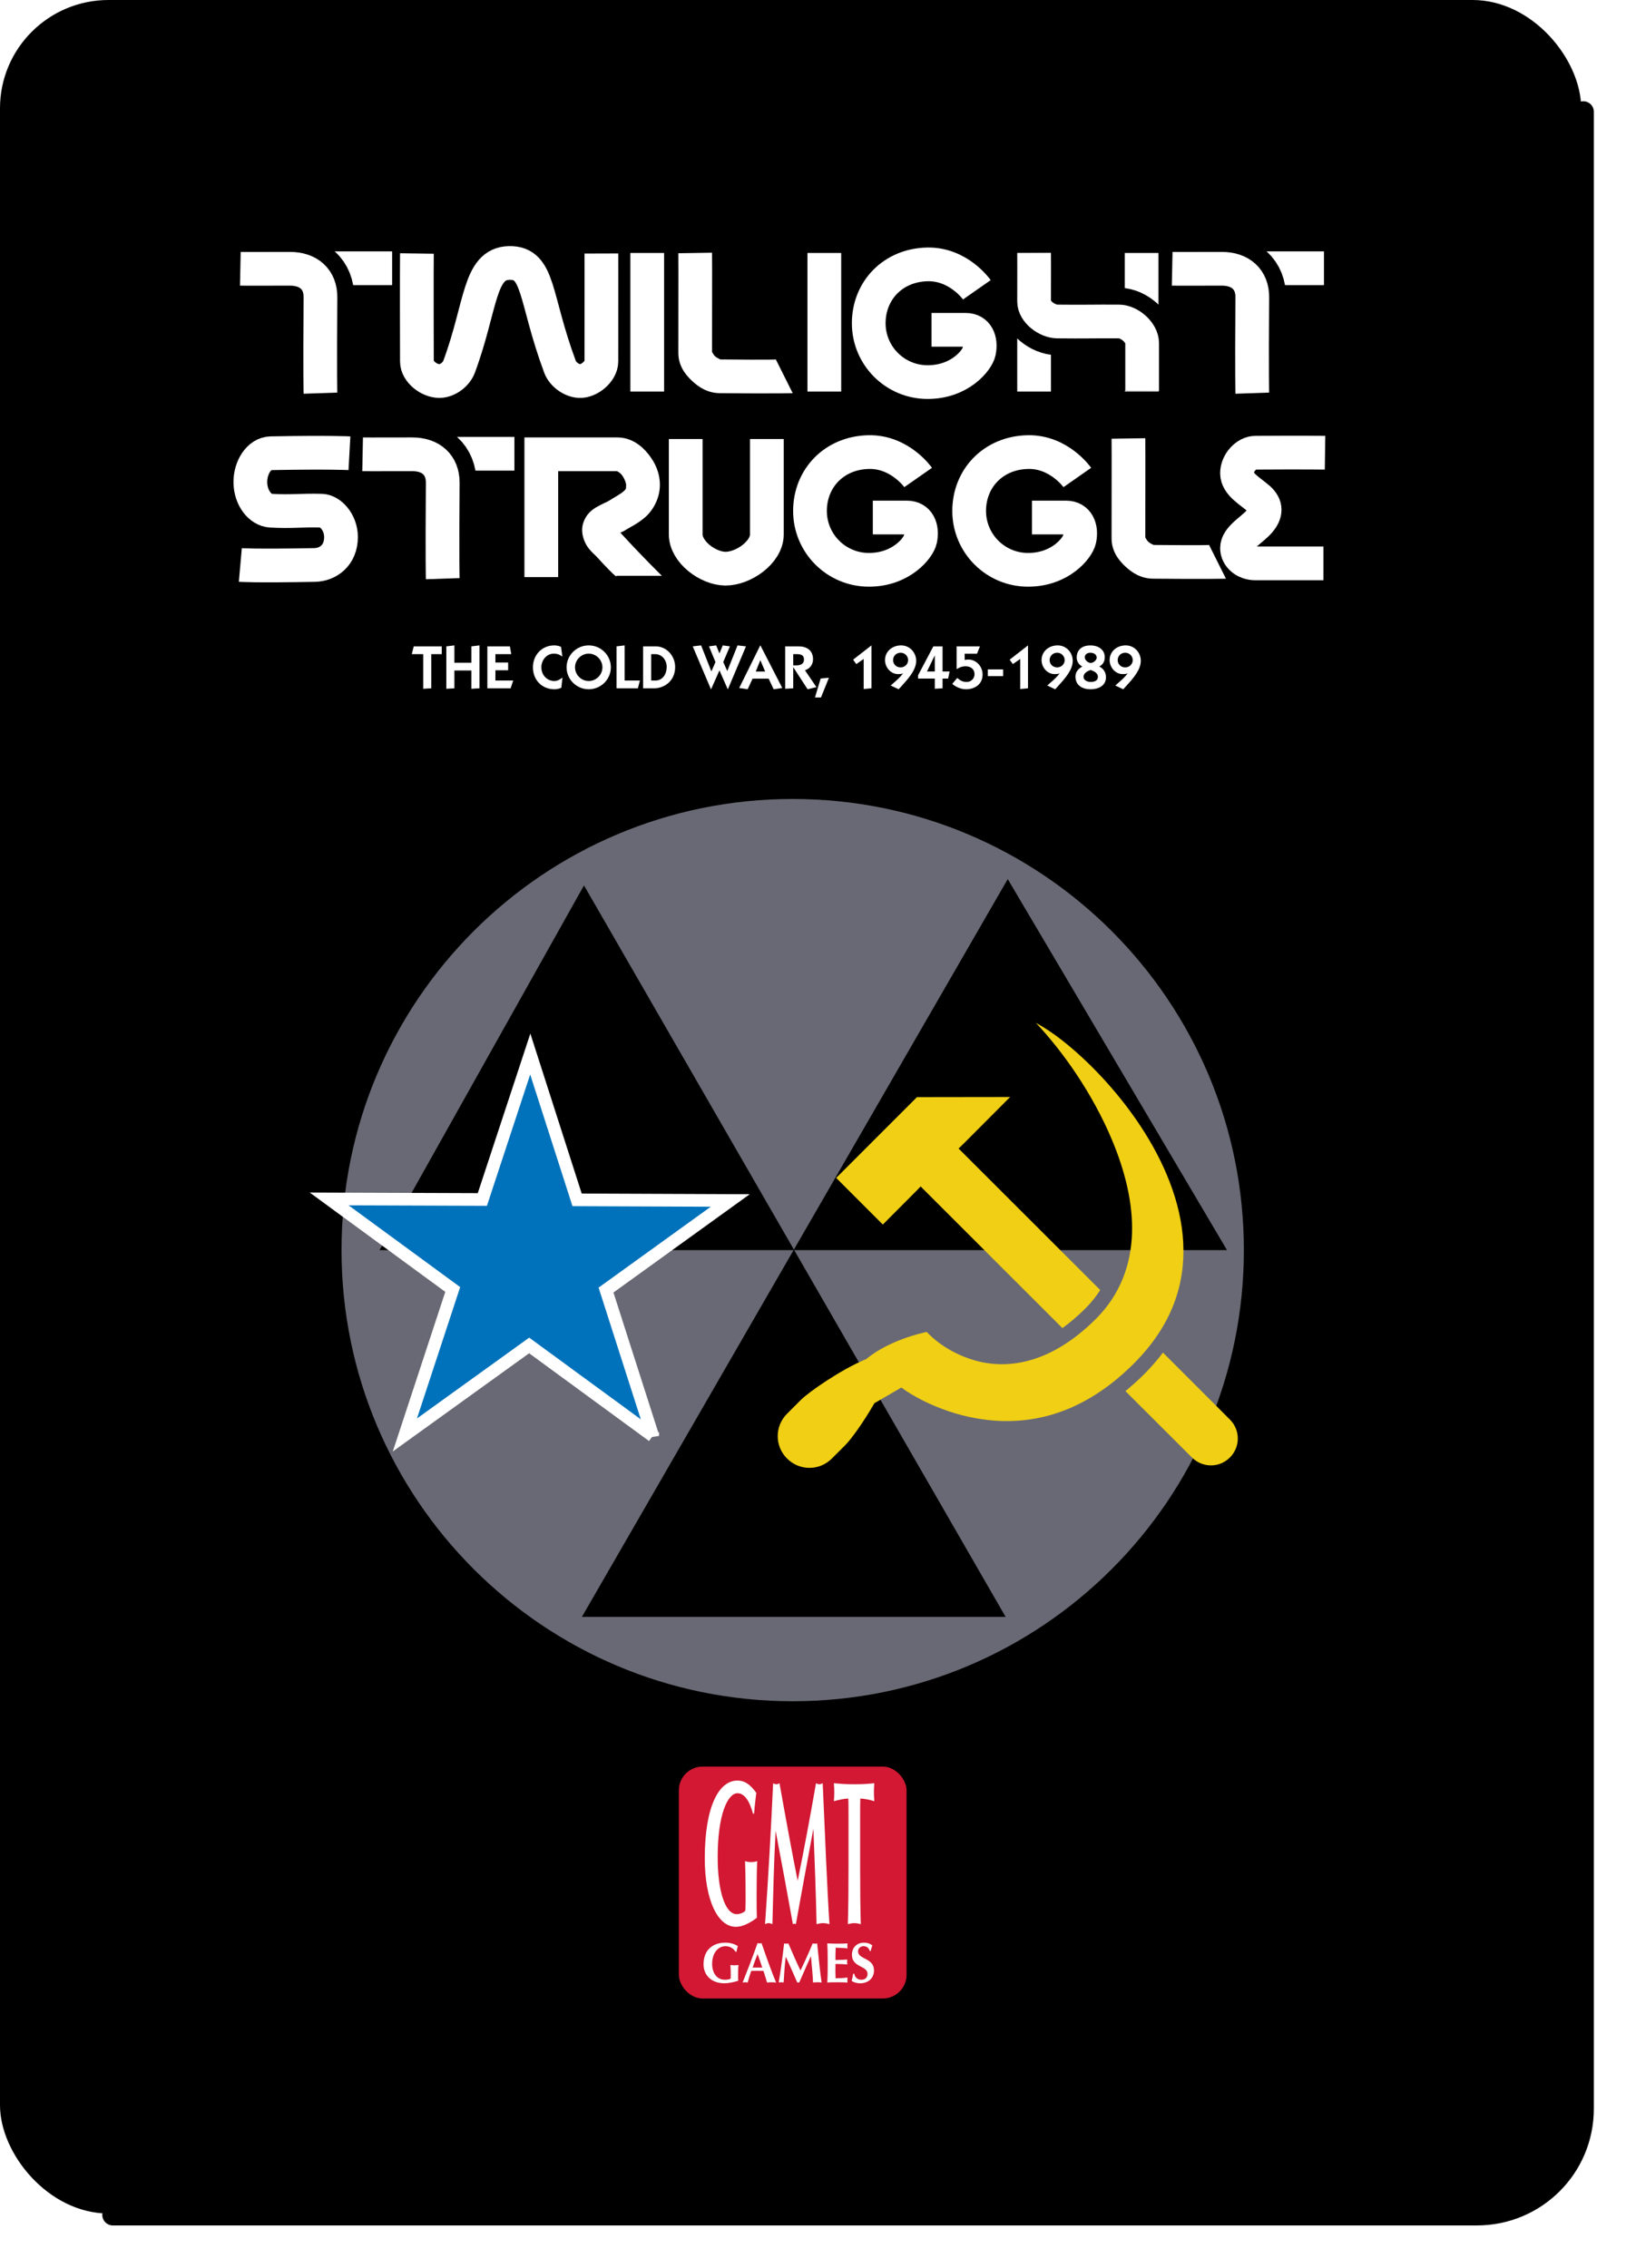 <?xml version="1.0" encoding="UTF-8" standalone="no"?>
<!-- Created with Inkscape (http://www.inkscape.org/) -->

<svg
   xmlns:svg="http://www.w3.org/2000/svg"
   xmlns="http://www.w3.org/2000/svg"
   version="1.0"
   width="388"
   height="538"
   id="svg2">
  <defs
     id="defs6">
    <filter
       color-interpolation-filters="sRGB"
       id="filter3844">
      <feGaussianBlur
         id="feGaussianBlur3846"
         stdDeviation="4.238" />
    </filter>
  </defs>
  <path
     d="m 375.501,26.514 0,473.629 c 0,13.953 -11.267,25.187 -25.262,25.187 l -323.478,0"
     id="rect3829"
     style="fill:none;stroke:#000000;stroke-width:5;stroke-linecap:round;stroke-linejoin:round;stroke-miterlimit:4;stroke-opacity:1;filter:url(#filter3844)" />
  <rect
     width="374.002"
     height="524.002"
     rx="25.262"
     ry="25.187"
     x="0.499"
     y="0.499"
     id="rect2818"
     style="fill:#000000;fill-opacity:1;stroke:#000000;stroke-width:1;stroke-linecap:butt;stroke-linejoin:round;stroke-miterlimit:4;stroke-opacity:1;stroke-dasharray:none" />
  <g
     id="g3710">
    <path
       d="m 93,63.625 -28.5,0"
       id="path3706"
       style="fill:none;stroke:#ffffff;stroke-width:8;stroke-linecap:butt;stroke-linejoin:miter;stroke-miterlimit:4;stroke-opacity:1;stroke-dasharray:none" />
    <path
       d="m 76,93.25 c 0,0 -0.136,-3.967 0,-22.75 0.031,-4.209 -2.801,-6.634 -7.25,-6.75 -8.198,-0.213 -11.75,0 -11.75,0"
       id="path3708"
       style="fill:none;stroke:#000000;stroke-width:16;stroke-linecap:butt;stroke-linejoin:miter;stroke-miterlimit:4;stroke-opacity:1;stroke-dasharray:none" />
    <path
       d="m 76,93.25 c 0,0 -0.136,-3.967 0,-22.75 0.031,-4.209 -2.799,-6.766 -7.25,-6.75 -9.948,0.037 -11.75,0 -11.75,0"
       id="path3702"
       style="fill:none;stroke:#ffffff;stroke-width:8;stroke-linecap:butt;stroke-linejoin:miter;stroke-miterlimit:4;stroke-opacity:1;stroke-dasharray:none" />
  </g>
  <g
     transform="translate(221,0)"
     id="g3715">
    <path
       d="m 93,63.625 -28.5,0"
       id="path3717"
       style="fill:none;stroke:#ffffff;stroke-width:8;stroke-linecap:butt;stroke-linejoin:miter;stroke-miterlimit:4;stroke-opacity:1;stroke-dasharray:none" />
    <path
       d="m 76,93.25 c 0,0 -0.136,-3.967 0,-22.75 0.031,-4.209 -2.801,-6.634 -7.25,-6.75 -8.198,-0.213 -11.75,0 -11.75,0"
       id="path3719"
       style="fill:none;stroke:#000000;stroke-width:16;stroke-linecap:butt;stroke-linejoin:miter;stroke-miterlimit:4;stroke-opacity:1;stroke-dasharray:none" />
    <path
       d="m 76,93.25 c 0,0 -0.136,-3.967 0,-22.75 0.031,-4.209 -2.799,-6.766 -7.25,-6.75 -9.948,0.037 -11.75,0 -11.75,0"
       id="path3721"
       style="fill:none;stroke:#ffffff;stroke-width:8;stroke-linecap:butt;stroke-linejoin:miter;stroke-miterlimit:4;stroke-opacity:1;stroke-dasharray:none" />
  </g>
  <g
     transform="translate(29,44)"
     id="g3723">
    <path
       d="m 93,63.625 -28.5,0"
       id="path3725"
       style="fill:none;stroke:#ffffff;stroke-width:8;stroke-linecap:butt;stroke-linejoin:miter;stroke-miterlimit:4;stroke-opacity:1;stroke-dasharray:none" />
    <path
       d="m 76,93.25 c 0,0 -0.136,-3.967 0,-22.75 0.031,-4.209 -2.801,-6.634 -7.25,-6.75 -8.198,-0.213 -11.75,0 -11.75,0"
       id="path3727"
       style="fill:none;stroke:#000000;stroke-width:16;stroke-linecap:butt;stroke-linejoin:miter;stroke-miterlimit:4;stroke-opacity:1;stroke-dasharray:none" />
    <path
       d="m 76,93.25 c 0,0 -0.136,-3.967 0,-22.75 0.031,-4.209 -2.799,-6.766 -7.25,-6.75 -9.948,0.037 -11.75,0 -11.75,0"
       id="path3729"
       style="fill:none;stroke:#ffffff;stroke-width:8;stroke-linecap:butt;stroke-linejoin:miter;stroke-miterlimit:4;stroke-opacity:1;stroke-dasharray:none" />
  </g>
  <path
     d="m 98.875,60.125 c 0,0 -0.062,4.486 0,25.625 0.007,2.364 2.888,4.655 5.375,4.625 1.908,-0.023 3.961,-1.586 4.625,-3.375 5.335,-14.375 4.625,-24.471 11.875,-24.625 7.25,-0.154 5.933,8.151 12.062,24.625 0.66,1.773 2.675,3.253 4.562,3.375 2.33,0.151 5.248,-2.293 5.25,-4.625 0.017,-20.034 0,-25.625 0,-25.625"
     id="path3731"
     style="fill:none;stroke:#ffffff;stroke-width:8;stroke-linecap:butt;stroke-linejoin:miter;stroke-miterlimit:4;stroke-opacity:1;stroke-dasharray:none" />
  <path
     d="m 153.5,60 0,32.875"
     id="path3733"
     style="fill:none;stroke:#ffffff;stroke-width:8;stroke-linecap:butt;stroke-linejoin:miter;stroke-miterlimit:4;stroke-opacity:1;stroke-dasharray:none" />
  <path
     d="m 168.875,59.938 -8,0.125 c 0,0 0.046,3.875 0,23.562 -0.007,2.987 1.51,5.078 3.219,6.688 1.709,1.61 3.804,2.909 6.625,2.938 12.756,0.129 17.281,0 17.281,0 l -4,-8 c 0,0 -0.535,0.128 -13.219,0 0.223,0.002 -0.607,-0.204 -1.188,-0.75 -0.58,-0.546 -0.718,-1.263 -0.719,-0.875 0.046,-19.703 0,-23.688 0,-23.688 z"
     id="path3735"
     style="font-size:medium;font-style:normal;font-variant:normal;font-weight:normal;font-stretch:normal;text-indent:0;text-align:start;text-decoration:none;line-height:normal;letter-spacing:normal;word-spacing:normal;text-transform:none;direction:ltr;block-progression:tb;writing-mode:lr-tb;text-anchor:start;fill:#ffffff;fill-opacity:1;stroke:none;stroke-width:8;marker:none;visibility:visible;display:inline;overflow:visible;enable-background:accumulate;font-family:Adobe Caslon Pro;-inkscape-font-specification:Adobe Caslon Pro" />
  <path
     d="m 195.5,60 0,32.875"
     id="path3741"
     style="fill:none;stroke:#ffffff;stroke-width:8;stroke-linecap:butt;stroke-linejoin:miter;stroke-miterlimit:4;stroke-opacity:1;stroke-dasharray:none" />
  <path
     d="m 240.208,60.497 c 0,0 -3.391,-4.851 -9.208,-4.747 -6.501,0.117 -11,4.925 -11,11 0,6.075 4.925,11 11,11 6.075,0 9.297,-4.122 9.621,-5.682 0.451,-2.172 -0.373,-4.087 -2.482,-4.087 -5.03,0 -6.401,0 -6.401,0"
     transform="matrix(1.269,0,0,1.269,-73.148,-8.039)"
     id="path3743"
     style="fill:#000000;fill-opacity:0.11;stroke:#ffffff;stroke-width:6.303;stroke-linecap:butt;stroke-miterlimit:4;stroke-opacity:1;stroke-dasharray:none" />
  <path
     d="m 270.75,60 0,32.875"
     id="path3752"
     style="fill:none;stroke:#ffffff;stroke-width:8;stroke-linecap:butt;stroke-linejoin:miter;stroke-miterlimit:4;stroke-opacity:1;stroke-dasharray:none" />
  <path
     d="m 245.25,60 0,32.875"
     id="path3750"
     style="fill:none;stroke:#ffffff;stroke-width:8;stroke-linecap:butt;stroke-linejoin:miter;stroke-miterlimit:4;stroke-opacity:1;stroke-dasharray:none" />
  <path
     d="m 245.25,60 c 0,0 0.03,5.389 0,11.5 -0.012,2.422 3.078,4.722 5.5,4.75 6.569,0.075 8.464,-0.036 14.625,0 2.506,0.015 5.496,2.619 5.5,5.125 0.013,8.727 0,11.375 0,11.375"
     id="path3748"
     style="fill:none;stroke:#000000;stroke-width:16;stroke-linecap:butt;stroke-linejoin:miter;stroke-miterlimit:4;stroke-opacity:1;stroke-dasharray:none" />
  <path
     d="m 245.25,60 c 0,0 0.03,5.389 0,11.5 -0.012,2.422 3.078,4.722 5.5,4.75 6.569,0.075 8.464,-0.036 14.625,0 2.506,0.015 5.496,2.619 5.5,5.125 0.013,8.727 0,11.375 0,11.375"
     id="path3746"
     style="fill:none;stroke:#ffffff;stroke-width:8;stroke-linecap:butt;stroke-linejoin:miter;stroke-miterlimit:4;stroke-opacity:1;stroke-dasharray:none" />
  <path
     d="m 217.75,113.25 c 0,0 -4.305,-6.158 -11.688,-6.025 -8.252,0.149 -13.962,6.251 -13.962,13.962 0,7.711 6.251,13.962 13.962,13.962 7.711,0 11.801,-5.232 12.212,-7.212 0.572,-2.757 -0.473,-5.187 -3.15,-5.187 -6.385,0 -8.125,0 -8.125,0"
     id="path3754"
     style="fill:#000000;fill-opacity:0.11;stroke:#ffffff;stroke-width:8;stroke-linecap:butt;stroke-miterlimit:4;stroke-opacity:1;stroke-dasharray:none" />
  <path
     d="m 255.5,113.25 c 0,0 -4.305,-6.158 -11.688,-6.025 -8.252,0.149 -13.962,6.251 -13.962,13.962 0,7.711 6.251,13.962 13.962,13.962 7.711,0 11.801,-5.232 12.212,-7.212 0.572,-2.757 -0.473,-5.187 -3.15,-5.187 -6.385,0 -8.125,0 -8.125,0"
     id="path3756"
     style="fill:#000000;fill-opacity:0.11;stroke:#ffffff;stroke-width:8;stroke-linecap:butt;stroke-miterlimit:4;stroke-opacity:1;stroke-dasharray:none" />
  <path
     d="m 271.625,103.938 -8,0.125 c 0,0 0.046,3.875 0,23.562 -0.007,2.987 1.51,5.078 3.219,6.688 1.709,1.61 3.804,2.909 6.625,2.938 12.756,0.129 17.281,0 17.281,0 l -4,-8 c 0,0 -0.535,0.128 -13.219,0 0.223,0.002 -0.607,-0.204 -1.188,-0.75 -0.58,-0.546 -0.718,-1.263 -0.719,-0.875 0.046,-19.703 0,-23.688 0,-23.688 z"
     id="path3758"
     style="font-size:medium;font-style:normal;font-variant:normal;font-weight:normal;font-stretch:normal;text-indent:0;text-align:start;text-decoration:none;line-height:normal;letter-spacing:normal;word-spacing:normal;text-transform:none;direction:ltr;block-progression:tb;writing-mode:lr-tb;text-anchor:start;fill:#ffffff;fill-opacity:1;stroke:none;stroke-width:8;marker:none;visibility:visible;display:inline;overflow:visible;enable-background:accumulate;font-family:Adobe Caslon Pro;-inkscape-font-specification:Adobe Caslon Pro" />
  <path
     d="m 82.875,107.5 c 0,0 -4.771,-0.264 -18.625,0 -2.88,0.055 -4.951,3.498 -4.875,7 0.078,3.582 2.292,6.479 4.875,6.625 5.07,0.286 7.152,-0.143 12,0 2.117,0.063 4.625,2.755 4.625,6.25 0,4.38 -3.123,6.565 -6.25,6.625 C 60.138,134.276 57,134 57,134"
     id="path3760"
     style="fill:none;stroke:#ffffff;stroke-width:8;stroke-linecap:butt;stroke-linejoin:miter;stroke-miterlimit:4;stroke-opacity:1;stroke-dasharray:none" />
  <path
     d="m 124.375,103.75 0,4 0,29.125 8,0 0,-25.125 14,0 c -0.14,0 0.5,0.157 1.125,0.938 0.625,0.78 1,1.98 1,2.312 -3.3e-4,1.094 -0.099,1.077 -0.719,1.625 -0.62,0.548 -1.921,1.23 -3.531,2.25 -0.233,0.147 -1.262,0.55 -2.562,1.281 -0.65,0.366 -1.41,0.823 -2.156,1.688 -0.746,0.865 -1.415,2.233 -1.469,3.625 l 0,0.031 c -0.063,1.895 0.813,3.655 1.594,4.625 0.785,0.975 1.445,1.489 1.656,1.719 5.674,6.172 4.844,4.719 4.844,4.719 l 10.812,0 c 0,0 -4.15,-4.031 -9.781,-10.156 -0.035,-0.038 -0.029,-0.026 -0.062,-0.062 0.487,-0.228 0.719,-0.303 1.375,-0.719 1.02,-0.646 2.778,-1.423 4.562,-3 1.785,-1.577 3.437,-4.383 3.438,-7.625 8.4e-4,-2.831 -1.103,-5.258 -2.75,-7.312 -1.647,-2.054 -4.071,-3.938 -7.375,-3.938 l -18,0 -4,0 0,5e-5 0,0 z"
     id="path3762"
     style="font-size:medium;font-style:normal;font-variant:normal;font-weight:normal;font-stretch:normal;text-indent:0;text-align:start;text-decoration:none;line-height:normal;letter-spacing:normal;word-spacing:normal;text-transform:none;direction:ltr;block-progression:tb;writing-mode:lr-tb;text-anchor:start;fill:#ffffff;fill-opacity:1;stroke:none;stroke-width:8;marker:none;visibility:visible;display:inline;overflow:visible;enable-background:accumulate;font-family:Adobe Caslon Pro;-inkscape-font-specification:Adobe Caslon Pro" />
  <path
     d="m 162.625,104.125 c 0,0 0,6.764 0,22.625 0,4.135 5.24,8.072 9.375,8.125 4.262,0.055 9.875,-3.862 9.875,-8.125 0,-16.957 0,-22.625 0,-22.625"
     id="path3768"
     style="fill:none;stroke:#ffffff;stroke-width:8;stroke-linecap:butt;stroke-linejoin:miter;stroke-miterlimit:4;stroke-opacity:1;stroke-dasharray:none" />
  <path
     d="m 314.25,107.375 c 0,0 -5.374,-0.074 -16.5,0 -2.211,0.015 -4.375,2.414 -4.375,4.875 0,2.631 3.264,4.33 5.125,6 1.843,1.654 1.959,3.468 0,5.625 -1.703,1.875 -5.125,3.732 -5.125,6.125 0,1.926 1.824,3.625 4.375,3.625 11.787,0 16.125,0 16.125,0"
     id="path3770"
     style="fill:none;stroke:#ffffff;stroke-width:8;stroke-linecap:butt;stroke-linejoin:miter;stroke-miterlimit:4;stroke-opacity:1;stroke-dasharray:none" />
  <rect
     width="54"
     height="55"
     rx="5.625"
     ry="5.625"
     x="161"
     y="419"
     id="rect4148"
     style="fill:#d21832;fill-opacity:1;stroke:none" />
  <g
     transform="matrix(1.091,0,0,1.091,-122.783,-47.324)"
     id="g4159">
    <path
       d="m 276.23,437.66 c -0.718,-2.663 -1.813,-4.44 -3.369,-4.44 -2.121,0 -4.309,4.573 -4.309,13.898 0,7.061 1.522,12.39 4.155,12.39 0.582,0 1.591,-0.312 1.864,-0.8 0.052,-0.712 0.052,-1.82 0.052,-3.107 0,-4.797 -0.103,-6.795 -0.12,-7.638 0.222,0.088 0.565,0.222 1.265,0.222 0.821,0 1.164,-0.133 1.386,-0.222 -0.086,0.932 -0.138,4.618 -0.138,7.46 0,1.865 0.017,4.217 0.052,4.883 -1.487,1.112 -3.061,1.955 -4.565,1.955 -3.933,0 -6.756,-5.818 -6.756,-14.876 0,-11.278 3.062,-16.918 7.08,-16.918 1.728,0 2.89,0.978 4.122,2.665 -0.189,1.51 -0.377,3.02 -0.48,4.528 l -0.239,0 -3e-5,0 z"
       id="path585"
       style="fill:#ffffff;fill-opacity:1;fill-rule:nonzero;stroke:none" />
    <path
       d="m 281.138,441.524 c -0.36,6.705 -0.513,13.453 -0.683,20.158 -0.275,-0.132 -0.547,-0.222 -0.805,-0.222 -0.272,0 -0.53,0.09 -0.802,0.222 0.718,-10.212 1.282,-20.425 1.761,-30.638 0.239,0.133 0.461,0.222 0.701,0.222 0.222,0 0.461,-0.088 0.683,-0.222 1.249,7.06 2.702,14.963 3.95,21.225 1.351,-6.615 2.754,-14.165 3.985,-21.225 0.241,0.133 0.496,0.222 0.737,0.222 0.239,0 0.479,-0.088 0.718,-0.222 0.444,10.213 1.043,24.378 1.47,30.638 -0.461,-0.132 -0.923,-0.222 -1.386,-0.222 -0.461,0 -0.94,0.09 -1.419,0.222 -0.12,-6.172 -0.411,-13.72 -0.683,-20.603 l -0.034,0 c -1.282,6.883 -2.549,13.721 -3.78,20.603 -0.103,-0.043 -0.222,-0.088 -0.325,-0.088 -0.102,0 -0.222,0.045 -0.324,0.088 -1.215,-6.705 -2.446,-13.453 -3.728,-20.158 l -0.034,0 2e-5,0 z"
       id="path587"
       style="fill:#ffffff;fill-opacity:1;fill-rule:nonzero;stroke:none" />
    <path
       d="m 296.992,438.283 c 0,-1.688 0,-3.287 -0.052,-3.908 -0.668,0 -2.103,0.267 -3.129,0.578 0.052,-0.667 0.086,-1.288 0.086,-1.955 0,-0.665 -0.034,-1.288 -0.086,-1.953 1.556,0.133 2.326,0.222 4.446,0.222 2.121,0 2.89,-0.088 4.345,-0.222 -0.052,0.665 -0.086,1.288 -0.086,1.953 0,0.667 0.034,1.288 0.086,1.955 -0.924,-0.312 -2.361,-0.578 -3.045,-0.578 -0.034,0.622 -0.034,2.22 -0.034,3.908 l 0,11.1 c 0,4.975 0.034,8.393 0.138,12.3 -0.377,-0.088 -0.838,-0.222 -1.403,-0.222 -0.565,0 -1.026,0.133 -1.403,0.222 0.103,-3.907 0.138,-7.325 0.138,-12.3 l 0,-11.1 3e-5,0 z"
       id="path589"
       style="fill:#ffffff;fill-opacity:1;fill-rule:nonzero;stroke:none" />
    <path
       d="m 272.466,467.702 c -0.479,-0.739 -1.208,-1.232 -2.244,-1.232 -1.413,0 -2.872,1.27 -2.872,3.86 0,1.958 1.013,3.438 2.768,3.438 0.387,0 1.06,-0.087 1.242,-0.223 0.034,-0.197 0.034,-0.504 0.034,-0.862 0,-1.332 -0.069,-1.887 -0.08,-2.121 0.148,0.026 0.377,0.062 0.844,0.062 0.547,0 0.775,-0.036 0.923,-0.062 -0.057,0.259 -0.092,1.282 -0.092,2.071 0,0.519 0.011,1.172 0.034,1.356 -0.992,0.308 -2.04,0.543 -3.042,0.543 -2.621,0 -4.502,-1.615 -4.502,-4.13 0,-3.132 2.04,-4.697 4.719,-4.697 1.151,0 1.926,0.27 2.747,0.739 -0.126,0.42 -0.252,0.839 -0.32,1.257 l -0.16,0 -8e-5,0 z"
       id="path591"
       style="fill:#ffffff;fill-opacity:1;fill-rule:nonzero;stroke:none" />
    <path
       d="m 278.237,471.117 c -0.331,-0.997 -0.649,-1.972 -1.014,-2.933 -0.387,0.961 -0.741,1.936 -1.072,2.933 l 2.086,0 0,0 z m 3.019,3.254 c -0.364,-0.023 -0.683,-0.06 -1.003,-0.06 -0.318,0 -0.649,0.037 -0.969,0.06 -0.239,-0.837 -0.502,-1.688 -0.785,-2.527 -0.49,-0.012 -0.969,-0.023 -1.459,-0.023 -0.4,0 -0.787,0.011 -1.185,0.023 -0.308,0.839 -0.559,1.677 -0.775,2.527 -0.182,-0.023 -0.354,-0.06 -0.536,-0.06 -0.182,0 -0.352,0.037 -0.57,0.06 0.559,-1.367 2.268,-5.756 3.248,-8.567 0.148,0.023 0.285,0.06 0.433,0.06 0.149,0 0.285,-0.037 0.434,-0.06 0.967,2.811 2.301,6.559 3.167,8.567"
       id="path593"
       style="fill:#ffffff;fill-opacity:1;fill-rule:nonzero;stroke:none" />
    <path
       d="m 283.346,468.777 c -0.239,1.86 -0.342,3.733 -0.457,5.595 -0.181,-0.037 -0.364,-0.06 -0.534,-0.06 -0.183,0 -0.354,0.023 -0.536,0.06 0.479,-2.834 0.854,-5.671 1.174,-8.506 0.16,0.039 0.308,0.062 0.467,0.062 0.149,0 0.308,-0.023 0.456,-0.062 0.833,1.961 1.801,4.156 2.632,5.894 0.9,-1.837 1.836,-3.933 2.655,-5.894 0.16,0.039 0.331,0.062 0.49,0.062 0.16,0 0.32,-0.023 0.48,-0.062 0.295,2.835 0.695,6.768 0.979,8.506 -0.307,-0.037 -0.615,-0.06 -0.923,-0.06 -0.307,0 -0.626,0.023 -0.946,0.06 -0.08,-1.713 -0.274,-3.809 -0.456,-5.72 l -0.023,0 c -0.854,1.911 -1.698,3.811 -2.519,5.72 -0.067,-0.011 -0.148,-0.023 -0.216,-0.023 -0.067,0 -0.148,0.012 -0.216,0.023 -0.808,-1.862 -1.629,-3.735 -2.485,-5.595 l -0.021,0 -1.2e-4,0 z"
       id="path595"
       style="fill:#ffffff;fill-opacity:1;fill-rule:nonzero;stroke:none" />
    <path
       d="m 292.467,469.28 c 0,-1.38 -0.023,-2.33 -0.09,-3.415 0.672,0.012 1.356,0.062 2.028,0.062 1.118,0 2.073,-0.023 2.381,-0.062 -0.022,0.149 -0.046,0.296 -0.046,0.518 0,0.259 0.024,0.371 0.046,0.555 -0.865,-0.062 -2.232,-0.147 -2.575,-0.147 -0.057,0.899 -0.057,1.787 -0.057,2.687 0.992,-0.023 1.721,-0.048 2.586,-0.098 -0.044,0.284 -0.056,0.394 -0.056,0.555 0,0.135 0.023,0.246 0.056,0.505 -0.865,-0.074 -1.719,-0.11 -2.586,-0.11 0,0.516 -0.011,1.046 -0.011,1.577 0,0.518 0.011,1.048 0.036,1.541 0.854,0 1.731,-0.05 2.608,-0.16 -0.021,0.172 -0.046,0.296 -0.046,0.555 0,0.259 0.024,0.381 0.046,0.529 -0.41,-0.011 -0.946,-0.06 -1.993,-0.06 -1.858,0 -2.165,0.037 -2.416,0.06 0.067,-1.084 0.09,-2.032 0.09,-3.415 l 0,-1.676 4e-5,0 z"
       id="path597"
       style="fill:#ffffff;fill-opacity:1;fill-rule:nonzero;stroke:none" />
    <path
       d="m 301.633,467.53 c -0.239,-0.702 -0.683,-1.06 -1.38,-1.06 -0.695,0 -1.185,0.518 -1.185,1.11 0,1.825 3.465,1.369 3.465,4.167 0,1.651 -1.208,2.786 -3.019,2.786 -0.821,0 -1.505,-0.259 -1.836,-0.53 0.148,-0.567 0.251,-1.011 0.331,-1.566 l 0.216,0 c 0.125,0.716 0.649,1.332 1.572,1.332 0.888,0 1.334,-0.567 1.334,-1.259 0,-1.86 -3.396,-1.367 -3.396,-4.166 0,-1.702 1.208,-2.639 2.563,-2.639 0.821,0 1.436,0.234 1.869,0.605 -0.136,0.381 -0.215,0.677 -0.364,1.22 l -0.171,0 0,0 z"
       id="path599"
       style="fill:#ffffff;fill-opacity:1;fill-rule:nonzero;stroke:none" />
  </g>
  <path
     d="m 295,296.5 c 0,59.094 -47.906,107 -107,107 -59.094,0 -107,-47.906 -107,-107 0,-59.094 47.906,-107 107,-107 59.094,0 107,47.906 107,107 l 0,0 z"
     id="path2890"
     style="fill:#696975;fill-opacity:1;stroke:none" />
  <path
     d="m 138.5,210 100,173.5 -100.5,0 101,-175 52,88 -201,0 48.5,-86.5 z"
     id="path3664"
     style="fill:#000000;fill-opacity:1;stroke:none" />
  <path
     d="m 154,336 -29.71,-20.892 -29.062,21.784 10.689,-34.712 -29.699,-20.908 36.316,-0.561 10.707,-34.706 11.756,34.365 36.316,-0.542 L 142.263,301.629 154,336 z"
     transform="matrix(1,0.019,-0.019,1,7.195,1.645)"
     id="path3666"
     style="fill:#0072bb;fill-opacity:1;stroke:#ffffff;stroke-width:3;stroke-miterlimit:4;stroke-opacity:1;stroke-dasharray:none" />
  <path
     d="m 239.562,260.188 -22.094,0.031 -19.156,19.156 11.062,11.062 7.75,-7.781 1.219,-1.25 1.25,1.25 32.375,32.344 c 1.772,-1.28 3.61,-2.827 5.5,-4.719 1.367,-1.368 2.504,-2.812 3.469,-4.312 l -32.344,-32.312 -1.25,-1.25 1.25,-1.219 10.969,-11 0,5e-5 z m 36.25,60.625 c -1.298,1.705 -2.732,3.386 -4.375,5.031 -1.504,1.506 -3.015,2.858 -4.531,4.094 l 15.781,15.75 c 2.501,2.497 6.504,2.499 9,0 2.499,-2.501 2.5,-6.504 0,-9 l -15.875,-15.875 z"
     id="path186"
     style="fill:#f0cf14;fill-opacity:1;fill-rule:nonzero;stroke:none" />
  <path
     d="m 245.656,242.594 c 6.176,6.493 13.415,16.603 18.125,27.906 2.988,7.172 4.939,14.768 4.688,22.094 -0.252,7.326 -2.753,14.404 -8.5,20.156 -11.19,11.201 -21.69,12.067 -29.125,9.812 -6.419,-1.946 -10.029,-5.566 -11.062,-6.656 -1.187,0.254 -8.844,1.956 -14.188,6.312 l -0.188,0.156 -0.25,0.094 c -5.779,2.408 -13.358,7.7 -15.219,9.562 l -3.281,3.281 c -2.947,2.949 -2.95,7.675 0,10.625 2.952,2.945 7.681,2.953 10.625,0 l 3.281,-3.281 c 1.264,-1.26 4.186,-5.285 6.594,-9.469 l 0.25,-0.406 0.406,-0.219 5,-2.906 0.969,-0.562 0.906,0.656 c 0,0 6.969,5.002 17.25,6.719 10.281,1.717 23.663,0.259 37,-13.094 9.105,-9.115 12.17,-18.892 11.688,-28.594 -0.483,-9.702 -4.62,-19.364 -10.188,-27.781 -5.568,-8.418 -12.557,-15.565 -18.531,-20.25 -2.333,-1.829 -4.409,-3.157 -6.25,-4.156 l 0,5e-5 z"
     id="path190"
     style="fill:#f0cf14;fill-opacity:1;fill-rule:nonzero;stroke:none" />
  <g
     id="text3741"
     style="font-size:14.5px;font-style:normal;font-variant:normal;font-weight:bold;font-stretch:normal;text-align:center;line-height:100%;writing-mode:lr-tb;text-anchor:middle;fill:#ffffff;fill-opacity:1;stroke:none;font-family:ITC Kabel LT Demi;-inkscape-font-specification:ITC Kabel LT Demi Bold">
    <path
       d="m 97.66,155.144 2.712,0 0,8.222 1.914,-0.116 0,-8.105 2.479,0 0,-1.841 -6.641,0 -0.464,1.841"
       id="path3747" />
    <path
       d="m 111.797,157.189 -4.031,0 0,-4.118 -1.914,0.232 0,10.063 1.914,-0.116 0,-4.22 4.031,0 0,4.335 1.914,-0.116 0,-10.179 -1.914,0.232 0,3.886"
       id="path3749" />
    <path
       d="m 121.106,163.25 0.609,-1.841 -4.22,0 0,-2.436 3.016,0 0,-1.841 -3.016,0 0,-1.986 3.756,0 -0.319,-1.841 -5.351,0 0,9.947 5.524,0"
       id="path3751" />
    <path
       d="m 133.392,160.698 c -0.522,0.42 -1.145,0.827 -1.943,0.827 -1.667,0 -3.059,-1.392 -3.059,-3.248 0,-1.682 1.218,-3.248 2.973,-3.248 0.827,0 1.494,0.29 2.015,0.711 l -0.319,-2.305 c -0.406,-0.246 -1.131,-0.362 -1.609,-0.362 -2.973,0 -5.061,2.334 -5.061,5.205 0,2.9 2.045,5.205 5.119,5.205 0.45,0 1.204,-0.131 1.624,-0.377 l 0.261,-2.407"
       id="path3753" />
    <path
       d="m 134.373,158.276 c 0,2.885 2.378,5.205 5.249,5.205 2.871,0 5.249,-2.32 5.249,-5.205 0,-2.885 -2.378,-5.205 -5.249,-5.205 -2.871,0 -5.249,2.32 -5.249,5.205 m 2.001,0 c 0,-1.769 1.479,-3.248 3.248,-3.248 1.769,0 3.248,1.479 3.248,3.248 0,1.769 -1.479,3.248 -3.248,3.248 -1.769,0 -3.248,-1.479 -3.248,-3.248"
       id="path3755" />
    <path
       d="m 151.285,163.25 0.478,-1.841 -3.625,0 0,-8.338 -1.914,0.232 0,9.947 5.061,0"
       id="path3757" />
    <path
       d="m 154.437,161.409 0,-6.264 0.928,0 c 1.595,0 2.755,1.363 2.755,3.059 0,1.581 -0.913,3.204 -2.668,3.204 l -1.015,0 m -1.914,1.841 2.639,0 c 2.349,0 4.959,-1.711 4.959,-5.046 0,-2.726 -2.131,-4.901 -4.582,-4.901 l -3.016,0 0,9.947"
       id="path3759" />
    <path
       d="m 170.628,159.001 1.972,4.481 0.029,0 4.292,-10.179 -2.001,-0.232 -2.436,6.09 -0.957,-2.131 1.581,-3.727 -1.696,-0.232 -0.783,1.914 -0.783,-1.914 -1.696,0.232 1.537,3.727 -0.972,2.219 -2.436,-6.177 -1.986,0.232 4.321,10.179 0.029,0 1.986,-4.481"
       id="path3761" />
    <path
       d="m 180.325,156.58 1.145,2.697 -2.233,0 1.087,-2.697 m -3.002,6.902 1.16,-2.523 3.813,0 1.189,2.523 2.045,-0.304 -5.191,-10.107 -0.029,0 -5.003,10.107 2.015,0.304"
       id="path3763" />
    <path
       d="m 186.212,163.366 1.914,-0.116 0,-4.973 0.029,0 3.378,5.205 2.088,-0.507 -2.712,-4.002 c 1.175,-0.377 1.914,-1.377 1.914,-2.61 0,-2.131 -1.508,-3.059 -3.422,-3.059 l -3.19,0 0,10.063 m 1.914,-8.222 0.74,0 c 0.943,0 1.812,0.131 1.812,1.276 0,1.117 -0.913,1.392 -1.856,1.392 l -0.696,0 0,-2.668"
       id="path3765" />
    <path
       d="m 194.631,160.93 -1.349,4.495 1.421,0 1.885,-4.669 -1.958,0.174"
       id="path3767" />
    <path
       d="m 204.835,156.29 0,7.134 1.841,-0.174 0,-10.179 -4.35,3.393 0.754,1.044 1.754,-1.218"
       id="path3769" />
    <path
       d="m 213.124,163.482 0.943,-1.044 c 1.494,-1.639 3.219,-3.639 3.219,-5.699 0,-1.958 -1.508,-3.668 -3.582,-3.668 -2.045,0 -3.813,1.392 -3.813,3.494 0,1.653 1.29,3.321 3.132,3.321 0.406,0 0.783,-0.029 1.131,-0.174 l 0,0.029 c -0.624,0.827 -1.435,1.566 -2.248,2.262 l -0.667,0.595 1.885,0.884 m 2.248,-6.917 c 0,0.972 -0.797,1.726 -1.784,1.726 -1,0 -1.784,-0.74 -1.784,-1.726 0,-0.972 0.768,-1.754 1.784,-1.754 1,0 1.784,0.797 1.784,1.754"
       id="path3771" />
    <path
       d="m 221.673,155.493 0.029,0 0,3.77 -1.856,0 1.827,-3.77 m 1.871,-2.189 -2.189,0 -3.625,6.873 0,0.768 3.973,0 0,2.421 1.841,-0.116 0,-2.305 1.319,0 0.348,-1.682 -1.667,0 0,-5.96"
       id="path3773" />
    <path
       d="m 226.874,158.712 c 0.725,-0.435 1.262,-0.681 2.16,-0.681 1.189,0 2.088,0.681 2.088,1.871 0,1.044 -0.841,1.841 -1.812,1.841 -1.087,0 -1.552,-0.348 -2.291,-0.943 l -1.175,1.392 c 0.827,0.754 2.103,1.29 3.233,1.29 2.16,0 3.958,-1.218 3.958,-3.494 0,-1.986 -1.566,-3.553 -3.321,-3.553 -0.261,0 -0.595,0.015 -0.928,0.087 l 0,-1.479 2.929,0 0.696,-1.74 -5.539,0 0,5.409"
       id="path3775" />
    <path
       d="m 234.278,160.364 3.625,0 0,-1.595 -3.625,0 0,1.595"
       id="path3777" />
    <path
       d="m 241.963,156.29 0,7.134 1.841,-0.174 0,-10.179 -4.35,3.393 0.754,1.044 1.754,-1.218"
       id="path3779" />
    <path
       d="m 250.252,163.482 0.943,-1.044 c 1.494,-1.639 3.219,-3.639 3.219,-5.699 0,-1.958 -1.508,-3.668 -3.582,-3.668 -2.045,0 -3.813,1.392 -3.813,3.494 0,1.653 1.29,3.321 3.132,3.321 0.406,0 0.783,-0.029 1.131,-0.174 l 0,0.029 c -0.624,0.827 -1.435,1.566 -2.248,2.262 l -0.667,0.595 1.885,0.884 m 2.248,-6.917 c 0,0.972 -0.797,1.726 -1.784,1.726 -1,0 -1.784,-0.74 -1.784,-1.726 0,-0.972 0.768,-1.754 1.784,-1.754 1,0 1.784,0.797 1.784,1.754"
       id="path3781" />
    <path
       d="m 258.54,158.958 0.131,-0.043 0.319,0.116 c 0.566,0.203 1.392,0.681 1.392,1.494 0,0.74 -0.536,1.218 -1.711,1.218 -0.87,0 -1.696,-0.435 -1.696,-1.218 0,-0.797 0.856,-1.363 1.566,-1.566 m 0.015,-4.147 c 0.725,0 1.537,0.319 1.537,1.16 0,0.638 -0.812,1.262 -1.421,1.262 -0.624,0 -1.407,-0.681 -1.407,-1.334 0,-0.696 0.652,-1.087 1.29,-1.087 m 0.087,-1.74 c -1.871,0 -3.292,0.899 -3.292,2.929 0,0.856 0.595,1.754 1.349,2.088 -0.928,0.493 -1.639,1.247 -1.639,2.364 0,2.146 1.682,3.03 3.582,3.03 1.784,0 3.654,-0.783 3.654,-2.857 0,-1.145 -0.58,-2.059 -1.581,-2.538 0.913,-0.536 1.29,-1.189 1.29,-2.233 0,-1.885 -1.682,-2.784 -3.364,-2.784"
       id="path3783" />
    <path
       d="m 266.394,163.482 0.943,-1.044 c 1.493,-1.639 3.219,-3.639 3.219,-5.699 0,-1.958 -1.508,-3.668 -3.582,-3.668 -2.045,0 -3.813,1.392 -3.813,3.494 0,1.653 1.29,3.321 3.132,3.321 0.406,0 0.783,-0.029 1.131,-0.174 l 0,0.029 c -0.624,0.827 -1.435,1.566 -2.248,2.262 l -0.667,0.595 1.885,0.884 m 2.248,-6.917 c 0,0.972 -0.798,1.726 -1.784,1.726 -1,0 -1.784,-0.74 -1.784,-1.726 0,-0.972 0.768,-1.754 1.784,-1.754 1,0 1.784,0.797 1.784,1.754"
       id="path3785" />
  </g>
</svg>

